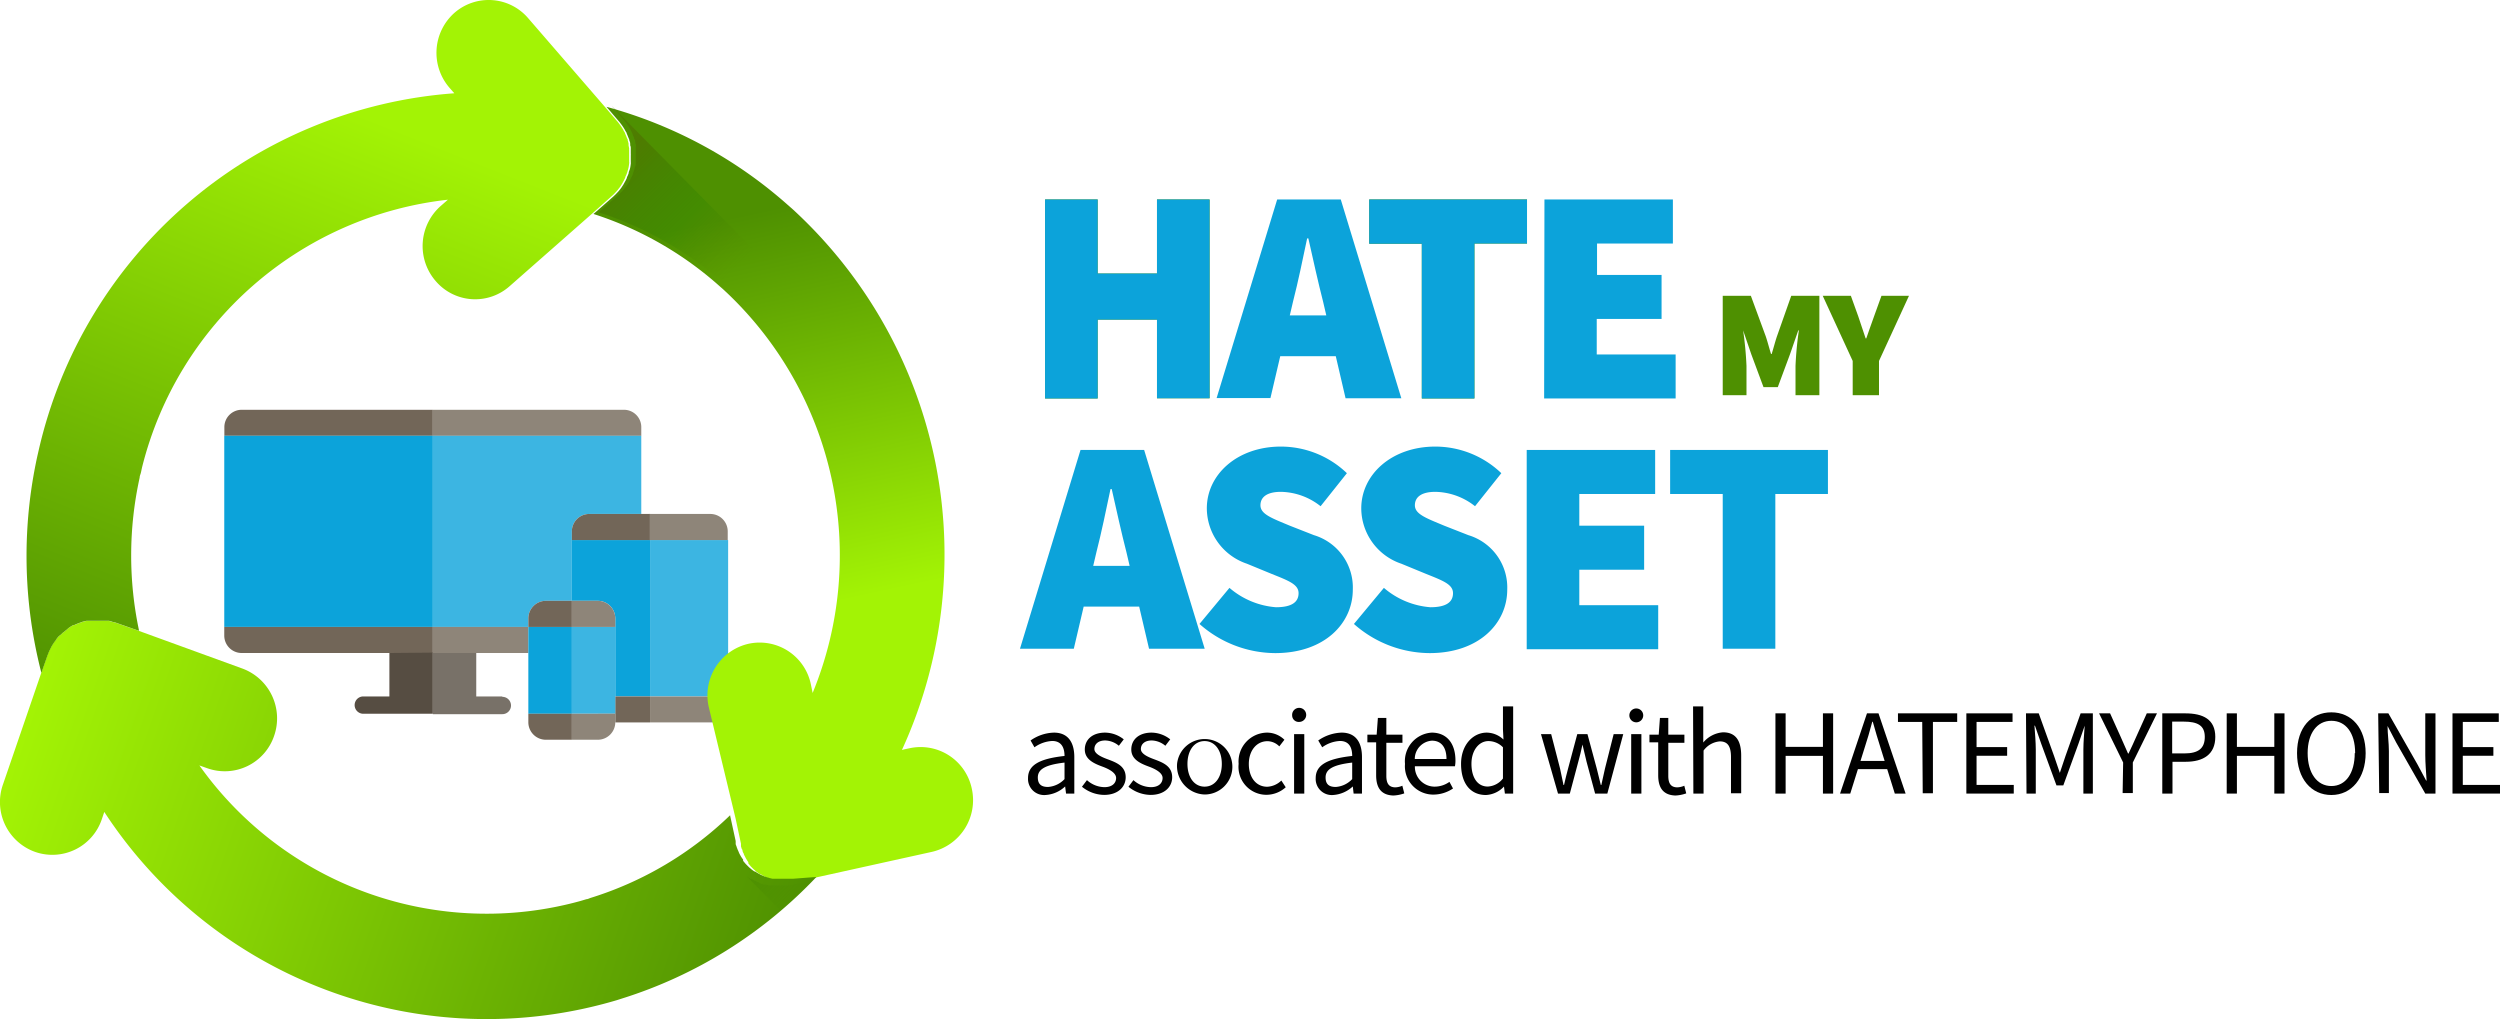 <svg id="Layer_1" data-name="Layer 1" xmlns="http://www.w3.org/2000/svg" xmlns:xlink="http://www.w3.org/1999/xlink" viewBox="0 0 245.25 100"><defs><style>.cls-1{fill:#726658;}.cls-2{fill:#8e8579;}.cls-3,.cls-4{fill:#0ca3da;}.cls-4{opacity:0.8;}.cls-5{fill:#787168;}.cls-6{fill:#564d42;}.cls-7{fill:url(#linear-gradient);}.cls-8{fill:url(#linear-gradient-2);}.cls-9{fill:url(#linear-gradient-3);}.cls-10{fill:url(#linear-gradient-4);}.cls-11{fill:url(#linear-gradient-5);}.cls-12{fill:url(#linear-gradient-6);}.cls-13{fill:#4e9001;}</style><linearGradient id="linear-gradient" x1="80.67" y1="59.85" x2="72.38" y2="21.59" gradientUnits="userSpaceOnUse"><stop offset="0" stop-color="#a3f305"/><stop offset="1" stop-color="#4e9001"/></linearGradient><linearGradient id="linear-gradient-2" x1="-31.13" y1="-68.1" x2="46.93" y2="-68.1" gradientTransform="matrix(0.95, 0.33, 0.33, -0.95, 54.49, 17.4)" xlink:href="#linear-gradient"/><linearGradient id="linear-gradient-3" x1="-15.48" y1="-0.98" x2="-18.18" y2="-65.76" gradientTransform="matrix(0.95, 0.33, 0.33, -0.95, 54.49, 17.4)" xlink:href="#linear-gradient"/><linearGradient id="linear-gradient-4" x1="80.04" y1="10.7" x2="74.33" y2="16.42" gradientTransform="matrix(1, 0, 0, -1, 0.02, 101.2)" gradientUnits="userSpaceOnUse"><stop offset="0" stop-color="#4e9001" stop-opacity="0"/><stop offset="0.25" stop-color="#4e9001" stop-opacity="0.25"/><stop offset="0.58" stop-color="#4e9001" stop-opacity="0.58"/><stop offset="0.84" stop-color="#4e9001" stop-opacity="0.84"/><stop offset="1" stop-color="#4e9001"/></linearGradient><linearGradient id="linear-gradient-5" x1="71.02" y1="73.29" x2="52.38" y2="91.93" gradientTransform="matrix(1, 0, 0, -1, 0, 101)" gradientUnits="userSpaceOnUse"><stop offset="0" stop-color="#5d7501" stop-opacity="0"/><stop offset="0.25" stop-color="#267f00" stop-opacity="0.25"/><stop offset="0.58" stop-color="#4e6d01" stop-opacity="0.58"/><stop offset="0.84" stop-color="#4e8b01" stop-opacity="0.84"/><stop offset="1" stop-color="#4e7501"/></linearGradient><linearGradient id="linear-gradient-6" x1="141.08" y1="74.08" x2="141.08" y2="73.69" xlink:href="#linear-gradient"/></defs><title>Untitled-4</title><g id="surface1"><path class="cls-1" d="M42.46,40.63H23.71a1.7,1.7,0,0,0-1.7,1.7v.85H42.46Z" transform="translate(0 -0.43)"/><path class="cls-2" d="M62.91,43.18v-.85a1.7,1.7,0,0,0-1.7-1.7H42.46v2.55Z" transform="translate(0 -0.43)"/><path class="cls-3" d="M22,43.18H42.46V61.93H22Z" transform="translate(0 -0.43)"/><path class="cls-4" d="M42.46,61.93h9.37v-.85a1.73,1.73,0,0,1,1.71-1.71H56.1V52.56a1.71,1.71,0,0,1,1.7-1.71h5.11V43.18H42.46Z" transform="translate(0 -0.43)"/><path class="cls-2" d="M42.46,61.93v2.56h9.37V61.93Z" transform="translate(0 -0.43)"/><path class="cls-1" d="M42.46,61.93H22v.85a1.71,1.71,0,0,0,1.7,1.71H42.46Z" transform="translate(0 -0.43)"/><path class="cls-4" d="M63.77,53.41h7.66V68.75H63.77Z" transform="translate(0 -0.43)"/><path class="cls-3" d="M56.1,59.37h2.55a1.73,1.73,0,0,1,1.71,1.71v7.67h3.41V53.41H56.1Z" transform="translate(0 -0.43)"/><path class="cls-2" d="M63.77,71.3h6a1.7,1.7,0,0,0,1.7-1.7v-.85H63.77Z" transform="translate(0 -0.43)"/><path class="cls-1" d="M60.36,68.75V71.3h3.41V68.75Z" transform="translate(0 -0.43)"/><path class="cls-1" d="M56.1,52.56v.85h7.67V50.85h-6A1.71,1.71,0,0,0,56.1,52.56Z" transform="translate(0 -0.43)"/><path class="cls-2" d="M69.73,50.85h-6v2.56h7.66v-.85A1.71,1.71,0,0,0,69.73,50.85Z" transform="translate(0 -0.43)"/><path class="cls-3" d="M56.1,61.93H51.83v8.52H56.1Z" transform="translate(0 -0.43)"/><path class="cls-4" d="M56.1,61.93v8.52h4.26V61.93Z" transform="translate(0 -0.43)"/><path class="cls-2" d="M56.1,70.45V73h2.55a1.72,1.72,0,0,0,1.71-1.71v-.85Z" transform="translate(0 -0.43)"/><path class="cls-1" d="M51.83,70.45v.85A1.72,1.72,0,0,0,53.54,73H56.1V70.45Z" transform="translate(0 -0.43)"/><path class="cls-2" d="M60.36,61.08a1.73,1.73,0,0,0-1.71-1.71H56.1v2.56h4.26Z" transform="translate(0 -0.43)"/><path class="cls-1" d="M53.54,59.37a1.73,1.73,0,0,0-1.71,1.71v.85H56.1V59.37Z" transform="translate(0 -0.43)"/><path class="cls-5" d="M49.28,68.75H46.72V64.49H42.46v6h6.82a.85.85,0,0,0,0-1.7Z" transform="translate(0 -0.43)"/><path class="cls-6" d="M38.2,64.49v4.26H35.64a.85.85,0,0,0,0,1.7h6.82v-6Z" transform="translate(0 -0.43)"/></g><path class="cls-7" d="M91.41,84l-11,2.43h0l-1.92.42h0l-.15,0-.17,0-.1,0h-.23l-.13,0H77l-.23,0h-.14l-.13,0-.17,0h0L76,86.8h0l-.19-.06-.29-.09-.18-.08-.14-.06-.13-.06-.16-.08,0,0-.25-.15,0,0,0,0-.08-.05-.07,0-.14-.1-.19-.14-.17-.16c-.12-.1-.23-.22-.34-.33l0,0-.07-.08-.09-.11-.1-.12,0-.06,0,0a.43.43,0,0,1,0-.07l-.07-.09,0,0-.06-.1,0,0-.07-.11c-.07-.12-.13-.25-.2-.38s0-.12-.07-.17h0a2.44,2.44,0,0,1-.1-.24c0-.07,0-.13-.07-.19l-.08-.26c0-.07,0-.12,0-.18h0a.31.31,0,0,1,0-.08l-.53-2.48h0L69.52,69.75a5.19,5.19,0,0,1,3.93-6.17,5.13,5.13,0,0,1,6.1,4l.17.83a35.49,35.49,0,0,0-8.34-39.19l-.46-.43-.31-.27a34.37,34.37,0,0,0-12.39-7.1l.06-.05,1.89-1.66.06-.06.14-.13.18-.19.14-.15.17-.21.11-.15c.08-.12.16-.24.23-.36l.09-.17c.05-.08.09-.16.13-.24a1.42,1.42,0,0,0,.08-.18c0-.09.08-.19.11-.28l.06-.16c0-.15.09-.3.13-.45s.06-.32.08-.47,0-.12,0-.18a1.11,1.11,0,0,0,0-.17V16c0-.1,0-.2,0-.3a1.48,1.48,0,0,0,0-.21c0-.1,0-.2,0-.31s0-.12,0-.19,0-.21-.06-.3a1.18,1.18,0,0,0,0-.2c0-.1-.05-.19-.08-.29s0-.13-.07-.2a2.77,2.77,0,0,0-.1-.26,1.89,1.89,0,0,0-.09-.21c0-.08-.07-.16-.12-.24a2.12,2.12,0,0,0-.11-.21l-.14-.22-.14-.2-.16-.21a.58.58,0,0,0-.1-.12l-1.21-1.42a44.34,44.34,0,0,1,17.9,9.73l.4.35A46,46,0,0,1,88.48,74l.24-.06.52-.11a5.13,5.13,0,0,1,6.1,4A5.2,5.2,0,0,1,91.41,84Z" transform="translate(0 -0.43)"/><path class="cls-8" d="M80.09,86.46A44.6,44.6,0,0,1,61,98.39l-.5.16A44.8,44.8,0,0,1,10.23,80.08l-.08.24-.17.5A5.12,5.12,0,0,1,3.44,84,5.19,5.19,0,0,1,.29,77.39L4,66.58l.65-1.88.06-.14a2.6,2.6,0,0,1,.1-.25l.1-.22.12-.23a2.39,2.39,0,0,1,.13-.21l.14-.22.14-.18A1.84,1.84,0,0,1,5.63,63l.14-.16L6,62.66l.14-.14.24-.19.15-.12L6.77,62l.17-.11.26-.14.09,0,.16-.07.16-.07.44-.16a3.43,3.43,0,0,1,.46-.11l.16,0,.29,0,.19,0h.47l.42,0,.19,0,.26,0,.2,0,.25.08.18.05.09,0,2.36.83L23.74,66a5.21,5.21,0,0,1,3.15,6.62,5.11,5.11,0,0,1-6.54,3.18l-.79-.28a34.56,34.56,0,0,0,37.37,13.3l.6-.18c.13,0,.27-.08.39-.12a34.35,34.35,0,0,0,13.71-8.12v.06h0l.54,2.48a.31.31,0,0,0,0,.08h0c0,.06,0,.12,0,.19s.05.17.08.25a1.59,1.59,0,0,0,.07.2,2.44,2.44,0,0,0,.1.24h0s.05.11.07.17.13.26.2.38l.07.11,0,0,.07.1s0,0,0,0l.07.09a.43.43,0,0,0,0,.07l0,0,0,.06.1.12.09.11.07.08,0,0,.33.33.18.15c.06.06.13.1.19.15l.14.1.07,0,.07.05,0,0,0,0,.25.15h0a.8.8,0,0,0,.16.08l.13.07.14.06.18.08.29.09.19.06h0l.28.07h0l.17,0,.13,0h.14l.23,0h1l.1,0,.17,0,.15,0h0Z" transform="translate(0 -0.43)"/><path class="cls-9" d="M4.67,64.7l.06-.14a2.6,2.6,0,0,1,.1-.25l.1-.21.12-.24a2.39,2.39,0,0,1,.13-.21l.14-.22.14-.18A1.84,1.84,0,0,1,5.63,63l.14-.16L6,62.66l.14-.14.24-.19.15-.12L6.77,62l.17-.11.26-.15.09,0,.16-.07.16-.07.44-.16a3.43,3.43,0,0,1,.46-.11l.16,0,.29,0,.19,0h.47l.42,0,.19,0,.26,0,.2,0,.25.07.18.06.09,0,2.36.83.07,0a35.51,35.51,0,0,1,.06-15c0-.14.06-.28.1-.41s.09-.41.14-.62a34.91,34.91,0,0,1,30-26.24l-.64.56A5.24,5.24,0,0,0,42.74,28,5.09,5.09,0,0,0,50,28.5l8.14-7.16L60,19.68l.07-.06.14-.13.18-.19.14-.15.16-.21.12-.15c.08-.12.16-.24.23-.36l.09-.17a2,2,0,0,0,.13-.25.89.89,0,0,0,.08-.17c0-.09.08-.19.11-.28l.06-.16c.05-.15.09-.3.13-.45s.06-.32.08-.47,0-.12,0-.18a1,1,0,0,0,0-.17V16c0-.1,0-.2,0-.3s0-.14,0-.21,0-.2,0-.31a1.23,1.23,0,0,1,0-.19l-.06-.31a1.29,1.29,0,0,0,0-.19l-.08-.29c0-.06,0-.13-.07-.2a2.77,2.77,0,0,0-.1-.26,1.89,1.89,0,0,0-.09-.21c0-.08-.07-.16-.12-.24a2.12,2.12,0,0,0-.11-.21l-.14-.22-.14-.2-.16-.21s-.06-.09-.1-.12l-1.29-1.51L51.81,2.21a5.1,5.1,0,0,0-7.24-.51A5.24,5.24,0,0,0,44.06,9l.34.39.17.19a45.2,45.2,0,0,0-40.77,35l-.12.52a45.83,45.83,0,0,0,.38,21.34Z" transform="translate(0 -0.43)"/><path class="cls-10" d="M79.32,86.88l-1.82.4h0l-.15,0-.16,0-.1,0H77l-.11,0h-.77l-.22,0-.14,0-.14,0-.16,0h-.05l-.28-.07h0l-.19,0-.29-.1L74.44,87l-.14-.06-.14-.07L74,86.79h0l-.26-.15,0,0,0,0-.07,0-.08,0a.71.71,0,0,0-.14-.1l-.18-.15c-.06,0,3.28,3.34,3.28,3.34C77.43,88.7,78.42,87.83,79.32,86.88Z" transform="translate(0 -0.43)"/><path class="cls-11" d="M71.43,28.64l.46.43a34.93,34.93,0,0,1,8.82,13.36h10.5L60,10.81l1.22,1.42.09.12a1.84,1.84,0,0,1,.17.22l.13.19c.05.08.1.15.14.23l.12.21.12.24a2.2,2.2,0,0,1,.09.21c0,.08.07.17.1.26s0,.13.07.2.05.19.07.28,0,.14.05.2,0,.2,0,.3a1.5,1.5,0,0,1,0,.2l0,.31v.51s0,.06,0,.09,0,.12,0,.18a1,1,0,0,0,0,.17c0,.16,0,.32-.09.47a4,4,0,0,1-.13.46,1.66,1.66,0,0,1-.06.16c0,.09-.06.18-.1.28s-.05.11-.08.17l-.13.25-.09.17c-.07.12-.15.24-.23.35a1,1,0,0,1-.12.15,1.84,1.84,0,0,1-.17.22l-.13.15c-.06.06-.13.12-.19.19l-.14.13-.06.06-1.89,1.66,0,.05a34.36,34.36,0,0,1,12.39,7.09Z" transform="translate(0 -0.43)"/><path class="cls-12" d="M102.52,20h5.16v7.26h5.82V20h5.16v19.5H113.5V31.78h-5.82v7.74h-5.16Z" transform="translate(0 -0.43)"/><path class="cls-12" d="M125.29,20h6.24l5.94,19.5H132L129.79,30c-.48-1.86-1-4.23-1.44-6.18h-.12c-.42,2-.9,4.32-1.38,6.18l-2.22,9.48h-5.28Zm-1.68,11.37h9.54v4h-9.54Z" transform="translate(0 -0.43)"/><path class="cls-12" d="M139.48,24.34h-5.16V20H149.8v4.32h-5.16V39.52h-5.16Z" transform="translate(0 -0.43)"/><path class="cls-12" d="M151.51,20h12.6v4.32h-7.44V27.4H163v4.32h-6.36V35.2h7.74v4.32h-12.9Z" transform="translate(0 -0.43)"/><path class="cls-3" d="M102.52,20h5.16v7.26h5.82V20h5.16v19.5H113.5V31.78h-5.82v7.74h-5.16Z" transform="translate(0 -0.43)"/><path class="cls-3" d="M125.29,20h6.24l5.94,19.5H132L129.79,30c-.48-1.86-1-4.23-1.44-6.18h-.12c-.42,2-.9,4.32-1.38,6.18l-2.22,9.48h-5.28Zm-1.68,11.37h9.54v4h-9.54Z" transform="translate(0 -0.43)"/><path class="cls-3" d="M139.48,24.34h-5.16V20H149.8v4.32h-5.16V39.52h-5.16Z" transform="translate(0 -0.43)"/><path class="cls-3" d="M151.51,20h12.6v4.32h-7.44V27.4H163v4.32h-6.36V35.2h7.74v4.32h-12.9Z" transform="translate(0 -0.43)"/><path class="cls-13" d="M169,29.45h2.76l1.47,4c.18.54.33,1.14.51,1.71h.06c.18-.57.33-1.17.51-1.71l1.41-4h2.76V39.2h-2.34V36.32a33.85,33.85,0,0,1,.33-3.48h-.06l-.81,2.34-1.2,3.23H173l-1.2-3.23L171,32.84H171a33.85,33.85,0,0,1,.33,3.48V39.2H169Z" transform="translate(0 -0.43)"/><path class="cls-13" d="M181.75,35.84l-2.94-6.39h2.76l.72,2c.24.74.48,1.41.73,2.18h.06c.26-.77.51-1.44.77-2.18l.72-2h2.7l-2.94,6.39V39.2h-2.58Z" transform="translate(0 -0.43)"/><path class="cls-3" d="M106,44.57h6.24l5.94,19.5h-5.46l-2.22-9.48c-.48-1.86-1-4.23-1.44-6.18h-.12c-.42,2-.9,4.32-1.38,6.18l-2.22,9.48h-5.28Zm-1.68,11.37h9.54v4h-9.54Z" transform="translate(0 -0.43)"/><path class="cls-3" d="M117.67,61.64l2.94-3.54A7.92,7.92,0,0,0,125.17,60c1.56,0,2.22-.51,2.22-1.38s-1-1.23-2.64-1.89l-2.43-1a5.76,5.76,0,0,1-3.93-5.43c0-3.33,3-6.06,7.26-6.06a9.37,9.37,0,0,1,6.48,2.61l-2.58,3.24a6.43,6.43,0,0,0-3.9-1.41c-1.26,0-2,.45-2,1.32s1.11,1.26,2.88,2l2.37.93a5.36,5.36,0,0,1,3.81,5.34c0,3.3-2.76,6.23-7.62,6.23A11.28,11.28,0,0,1,117.67,61.64Z" transform="translate(0 -0.43)"/><path class="cls-3" d="M132.82,61.64l2.94-3.54A7.92,7.92,0,0,0,140.32,60c1.56,0,2.22-.51,2.22-1.38s-1-1.23-2.64-1.89l-2.43-1a5.76,5.76,0,0,1-3.93-5.43c0-3.33,3-6.06,7.26-6.06a9.37,9.37,0,0,1,6.48,2.61l-2.58,3.24a6.43,6.43,0,0,0-3.9-1.41c-1.26,0-2,.45-2,1.32s1.11,1.26,2.88,2l2.37.93a5.36,5.36,0,0,1,3.81,5.34c0,3.3-2.76,6.23-7.62,6.23A11.28,11.28,0,0,1,132.82,61.64Z" transform="translate(0 -0.43)"/><path class="cls-3" d="M149.77,44.57h12.6v4.32h-7.44V52h6.36v4.32h-6.36v3.48h7.74v4.32h-12.9Z" transform="translate(0 -0.43)"/><path class="cls-3" d="M169,48.89h-5.16V44.57h15.48v4.32h-5.16V64.07H169Z" transform="translate(0 -0.43)"/><path d="M100.85,76.76c0-1.26,1.09-1.9,3.58-2.17,0-.75-.26-1.47-1.21-1.47a3.28,3.28,0,0,0-1.74.62l-.38-.67a4.18,4.18,0,0,1,2.29-.77c1.42,0,2,1,2,2.4v3.58h-.81l-.09-.7h0a3.08,3.08,0,0,1-1.93.84A1.58,1.58,0,0,1,100.85,76.76Zm3.58.1V75.24c-2,.23-2.62.71-2.62,1.46s.45.93,1,.93A2.45,2.45,0,0,0,104.43,76.86Z" transform="translate(0 -0.43)"/><path d="M106.14,77.61l.49-.65a2.6,2.6,0,0,0,1.72.69c.76,0,1.14-.4,1.14-.9s-.68-.87-1.33-1.11c-.82-.3-1.74-.7-1.74-1.68s.75-1.66,2-1.66a3,3,0,0,1,1.82.66l-.48.63a2.16,2.16,0,0,0-1.33-.52c-.73,0-1.07.39-1.07.84s.63.76,1.29,1c.85.32,1.78.66,1.78,1.77,0,.94-.75,1.73-2.12,1.73A3.51,3.51,0,0,1,106.14,77.61Z" transform="translate(0 -0.43)"/><path d="M110.7,77.61l.49-.65a2.6,2.6,0,0,0,1.72.69c.76,0,1.14-.4,1.14-.9s-.68-.87-1.33-1.11c-.82-.3-1.74-.7-1.74-1.68s.75-1.66,2-1.66a3,3,0,0,1,1.82.66l-.48.63a2.16,2.16,0,0,0-1.33-.52c-.73,0-1.07.39-1.07.84s.63.76,1.29,1c.85.32,1.78.66,1.78,1.77,0,.94-.75,1.73-2.12,1.73A3.51,3.51,0,0,1,110.7,77.61Z" transform="translate(0 -0.43)"/><path d="M115.47,75.37a2.72,2.72,0,1,1,2.7,3A2.8,2.8,0,0,1,115.47,75.37Zm4.39,0c0-1.33-.68-2.24-1.69-2.24s-1.68.91-1.68,2.24.68,2.23,1.68,2.23S119.86,76.71,119.86,75.37Z" transform="translate(0 -0.43)"/><path d="M121.51,75.37a2.83,2.83,0,0,1,2.8-3.07A2.45,2.45,0,0,1,126,73l-.5.65a1.67,1.67,0,0,0-1.16-.51c-1.06,0-1.83.91-1.83,2.24s.73,2.23,1.8,2.23A2.11,2.11,0,0,0,125.7,77l.43.66a2.84,2.84,0,0,1-1.89.74A2.74,2.74,0,0,1,121.51,75.37Z" transform="translate(0 -0.43)"/><path d="M126.76,70.61a.69.69,0,1,1,.69.64A.64.64,0,0,1,126.76,70.61Zm.19,1.84h1v5.83h-1Z" transform="translate(0 -0.43)"/><path d="M129.07,76.76c0-1.26,1.1-1.9,3.58-2.17,0-.75-.25-1.47-1.2-1.47a3.22,3.22,0,0,0-1.74.62l-.39-.67a4.24,4.24,0,0,1,2.29-.77c1.42,0,2,1,2,2.4v3.58h-.82l-.08-.7h0a3.13,3.13,0,0,1-1.93.84A1.58,1.58,0,0,1,129.07,76.76Zm3.58.1V75.24c-2,.23-2.61.71-2.61,1.46s.44.93,1,.93A2.44,2.44,0,0,0,132.65,76.86Z" transform="translate(0 -0.43)"/><path d="M135,76.48V73.25h-.86V72.5l.91,0,.12-1.64H136v1.64h1.58v.8H136v3.24c0,.72.23,1.13.9,1.13a1.93,1.93,0,0,0,.67-.16l.19.75a3.57,3.57,0,0,1-1.09.21C135.43,78.42,135,77.64,135,76.48Z" transform="translate(0 -0.43)"/><path d="M137.83,75.37a2.81,2.81,0,0,1,2.62-3.07c1.49,0,2.33,1.07,2.33,2.74a2.9,2.9,0,0,1-.05.56H138.8a1.94,1.94,0,0,0,1.94,2,2.51,2.51,0,0,0,1.45-.47l.35.65a3.45,3.45,0,0,1-1.92.6A2.78,2.78,0,0,1,137.83,75.37Zm4.07-.48c0-1.16-.52-1.8-1.43-1.8a1.8,1.8,0,0,0-1.68,1.8Z" transform="translate(0 -0.43)"/><path d="M143.33,75.37c0-1.89,1.19-3.07,2.52-3.07a2.42,2.42,0,0,1,1.64.68l-.05-1V69.73h1v8.55h-.81l-.09-.69h0a2.58,2.58,0,0,1-1.77.83C144.27,78.42,143.33,77.31,143.33,75.37Zm4.11,1.43V73.74a2,2,0,0,0-1.42-.61c-.93,0-1.67.9-1.67,2.23s.58,2.23,1.6,2.23A2,2,0,0,0,147.44,76.8Z" transform="translate(0 -0.43)"/><path d="M151.17,72.45h1l.87,3.37c.12.55.23,1.07.34,1.62h.05c.13-.55.25-1.08.4-1.62l.9-3.37h1l.91,3.37c.14.55.27,1.07.4,1.62h.05c.13-.55.24-1.07.36-1.62l.85-3.37h.94l-1.56,5.83h-1.2l-.84-3.13c-.14-.56-.26-1.09-.4-1.68h0c-.13.59-.25,1.14-.41,1.69L154,78.28h-1.16Z" transform="translate(0 -0.43)"/><path d="M159.84,70.61a.68.68,0,0,1,1.36,0,.68.68,0,0,1-1.36,0Zm.18,1.84h1v5.83h-1Z" transform="translate(0 -0.43)"/><path d="M162.67,76.48V73.25h-.86V72.5l.91,0,.12-1.64h.82v1.64h1.58v.8h-1.58v3.24c0,.72.23,1.13.9,1.13a1.93,1.93,0,0,0,.67-.16l.19.75a3.57,3.57,0,0,1-1.08.21C163.1,78.42,162.67,77.64,162.67,76.48Z" transform="translate(0 -0.43)"/><path d="M166.09,69.73h1v2.34l0,1.2a2.79,2.79,0,0,1,1.94-1c1.23,0,1.78.8,1.78,2.28v3.7h-1V74.71c0-1.08-.33-1.55-1.1-1.55a2.2,2.2,0,0,0-1.59.9v4.22h-1Z" transform="translate(0 -0.43)"/><path d="M174.17,70.41h1V73.7h3.66V70.41h1v7.87h-1v-3.7h-3.66v3.7h-1Z" transform="translate(0 -0.43)"/><path d="M183.15,70.41h1.13l2.66,7.87h-1.06l-1.37-4.4c-.28-.88-.54-1.74-.79-2.65h-.05c-.24.91-.49,1.77-.78,2.65l-1.38,4.4h-1Zm-1.26,4.67h3.62v.8h-3.62Z" transform="translate(0 -0.43)"/><path d="M188.57,71.25h-2.38v-.84H192v.84h-2.38v7h-1Z" transform="translate(0 -0.43)"/><path d="M192.9,70.41h4.53v.84H193.9v2.47h3v.85h-3v2.86h3.65v.85H192.9Z" transform="translate(0 -0.43)"/><path d="M198.75,70.41H200l1.51,4.2c.19.54.37,1.1.56,1.64h0c.19-.54.36-1.1.55-1.64l1.49-4.2h1.2v7.87h-.93V73.94c0-.68.08-1.63.13-2.32h0l-.62,1.79-1.48,4.07h-.67l-1.49-4.07-.62-1.79h-.05c.05.69.13,1.64.13,2.32v4.34h-.91Z" transform="translate(0 -0.43)"/><path d="M208.28,75.23l-2.36-4.82H207l1,2.22c.25.58.49,1.13.76,1.72h.05c.27-.59.55-1.14.79-1.72l1-2.22h1l-2.37,4.82v3h-1Z" transform="translate(0 -0.43)"/><path d="M212.12,70.41h2.25c1.76,0,2.95.59,2.95,2.31s-1.18,2.44-2.9,2.44h-1.3v3.12h-1Zm2.17,3.93c1.38,0,2-.5,2-1.62s-.7-1.5-2.08-1.5h-1.12v3.12Z" transform="translate(0 -0.43)"/><path d="M218.44,70.41h1V73.7h3.67V70.41h1v7.87h-1v-3.7h-3.67v3.7h-1Z" transform="translate(0 -0.43)"/><path d="M225.34,74.31c0-2.52,1.39-4,3.37-4s3.36,1.54,3.36,4-1.39,4.11-3.36,4.11S225.34,76.83,225.34,74.31Zm5.7,0c0-2-.93-3.17-2.33-3.17s-2.33,1.21-2.33,3.17.92,3.23,2.33,3.23S231,76.28,231,74.31Z" transform="translate(0 -0.43)"/><path d="M233.3,70.41h1l2.85,5L238,77h.05c-.05-.8-.13-1.69-.13-2.51V70.41h1v7.87h-1l-2.85-5-.85-1.63h0c0,.8.13,1.64.13,2.46v4.12h-.95Z" transform="translate(0 -0.43)"/><path d="M240.59,70.41h4.54v.84H241.6v2.47h3v.85h-3v2.86h3.65v.85h-4.66Z" transform="translate(0 -0.43)"/></svg>